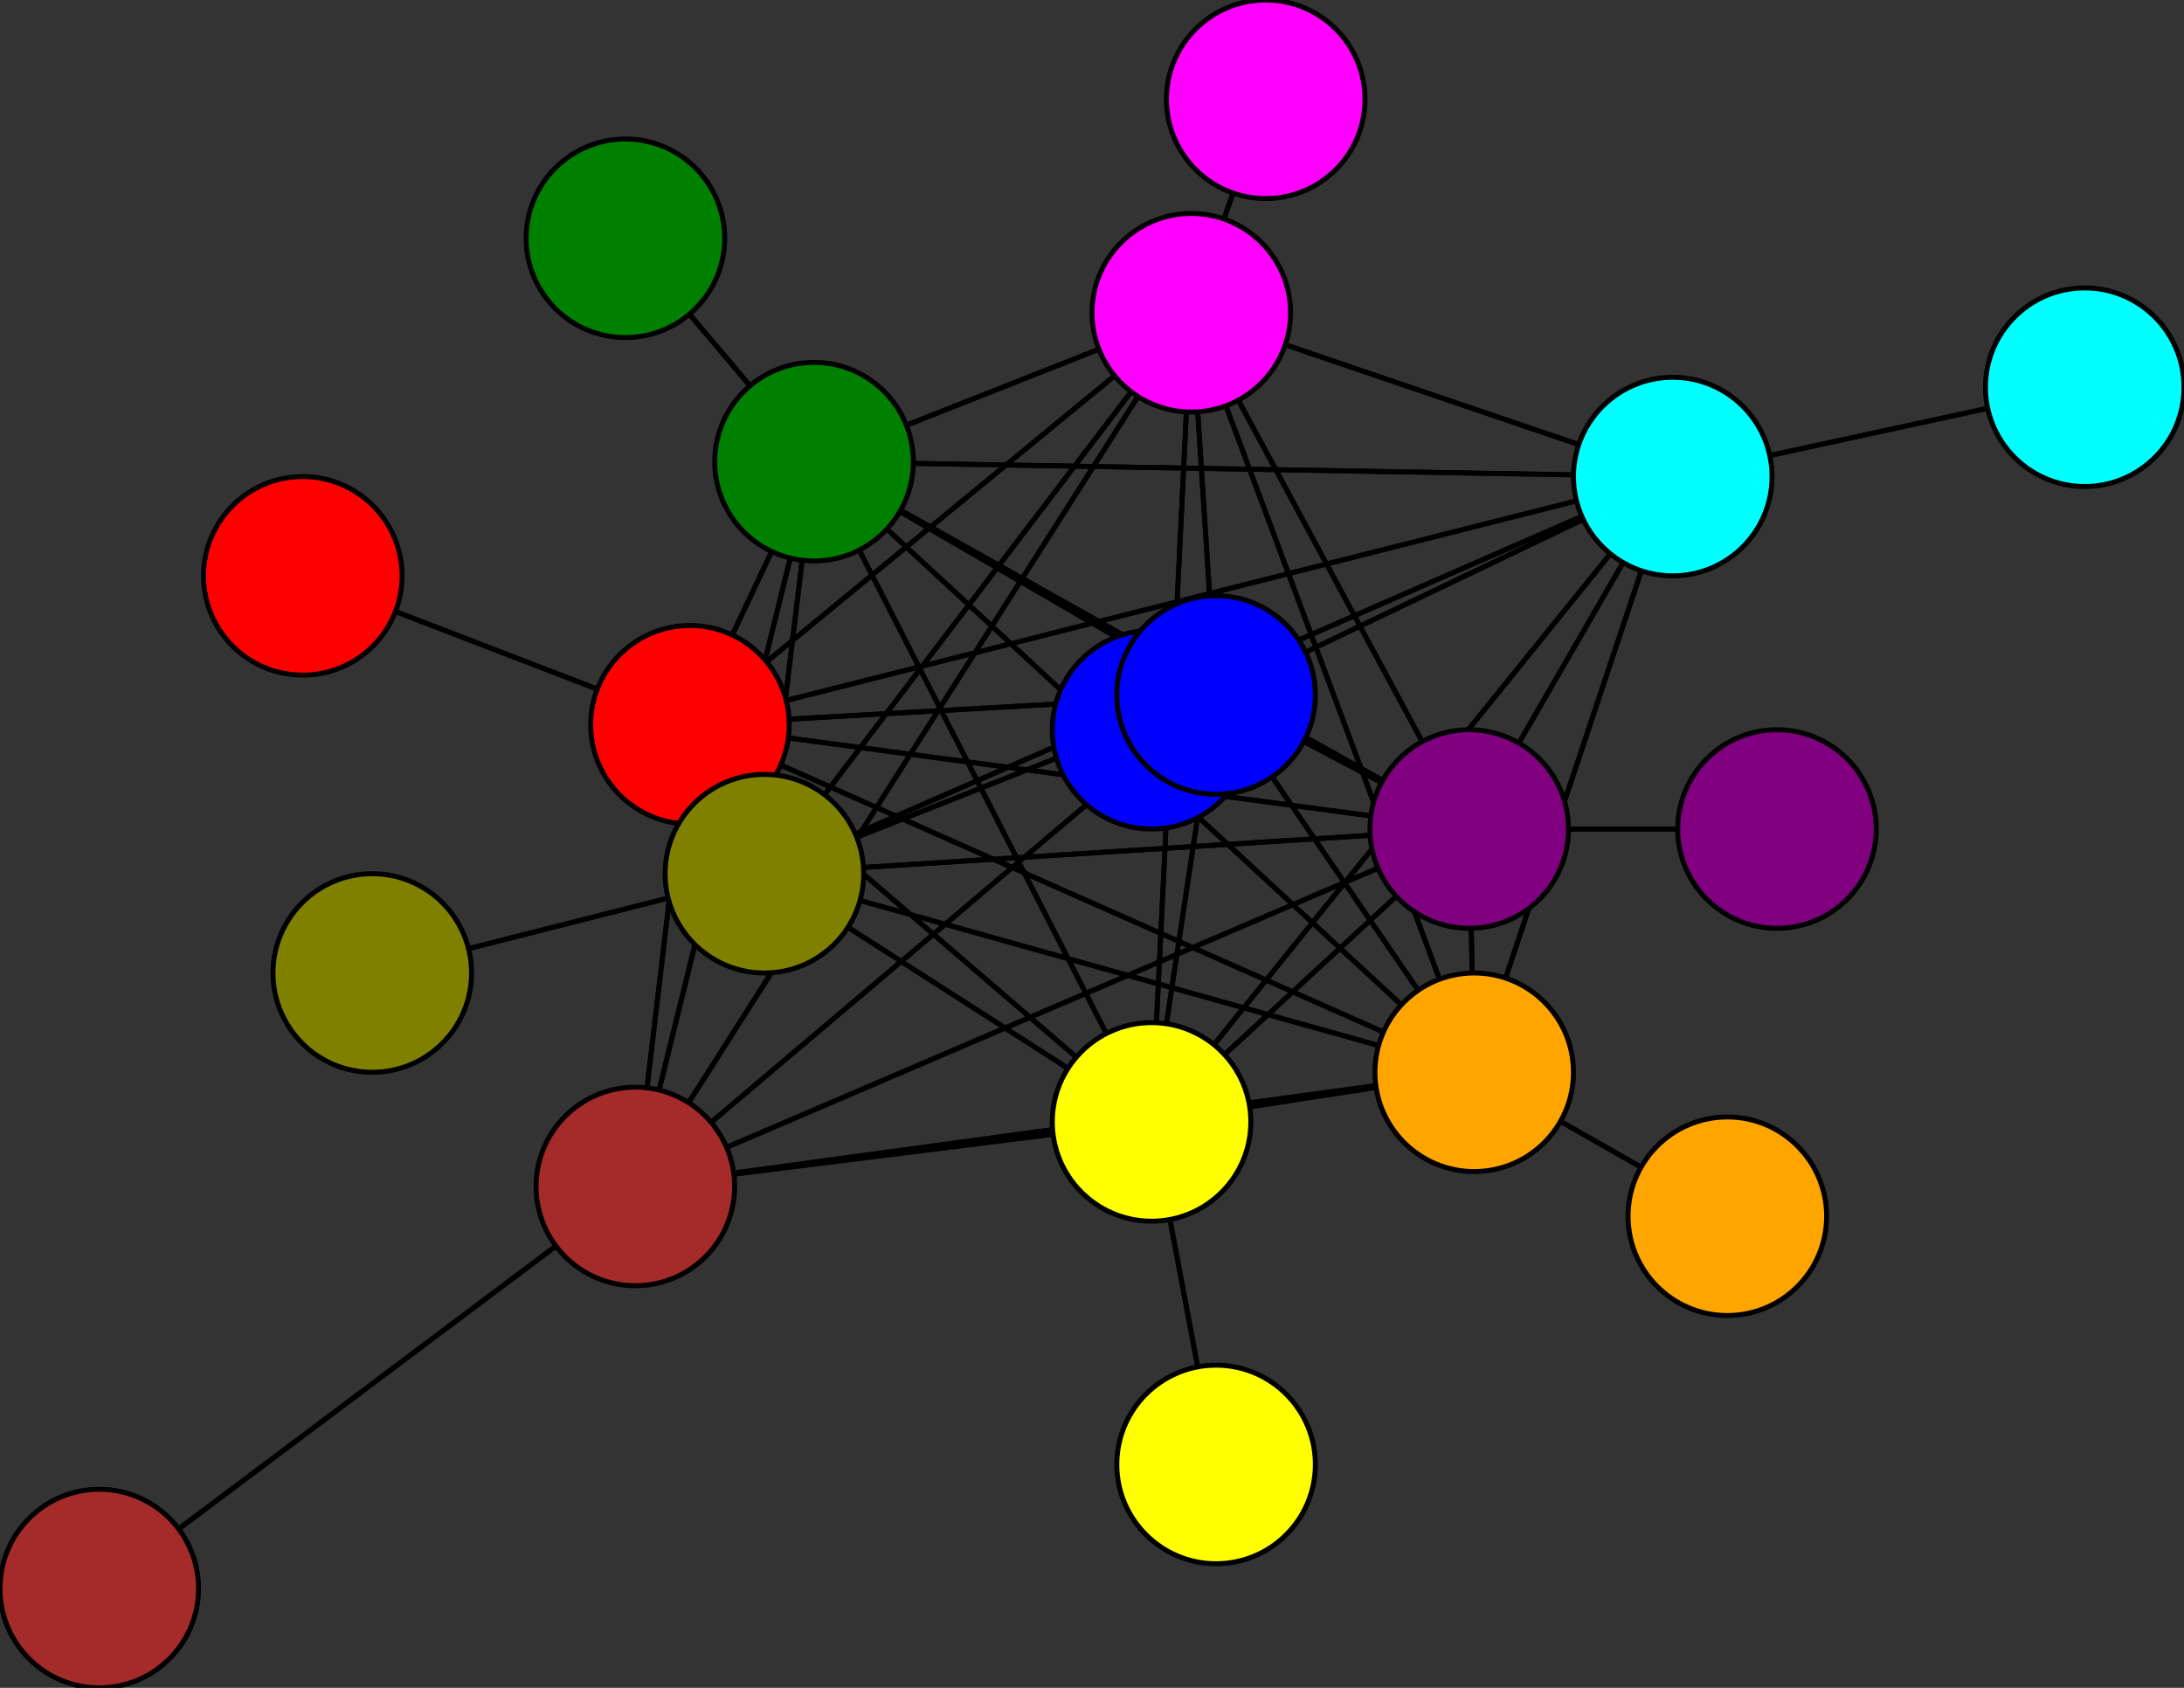 <svg width="440" height="340" xmlns="http://www.w3.org/2000/svg">
<rect width="100%" height="100%" fill="#333333" stroke="none"/>
<path stroke-width="1" stroke="black" d="M 232 147 245 140"/>
<path stroke-width="1" stroke="black" d="M 240 63 128 239"/>
<path stroke-width="1" stroke="black" d="M 240 63 337 96"/>
<path stroke-width="1" stroke="black" d="M 240 63 154 176"/>
<path stroke-width="1" stroke="black" d="M 240 63 255 20"/>
<path stroke-width="1" stroke="black" d="M 240 63 232 226"/>
<path stroke-width="1" stroke="black" d="M 240 63 296 167"/>
<path stroke-width="1" stroke="black" d="M 240 63 297 216"/>
<path stroke-width="1" stroke="black" d="M 240 63 164 93"/>
<path stroke-width="1" stroke="black" d="M 240 63 139 146"/>
<path stroke-width="1" stroke="black" d="M 240 63 245 140"/>
<path stroke-width="1" stroke="black" d="M 75 196 154 176"/>
<path stroke-width="1" stroke="black" d="M 255 20 240 63"/>
<path stroke-width="1" stroke="black" d="M 232 226 337 96"/>
<path stroke-width="1" stroke="black" d="M 232 226 154 176"/>
<path stroke-width="1" stroke="black" d="M 232 226 240 63"/>
<path stroke-width="1" stroke="black" d="M 232 226 245 295"/>
<path stroke-width="1" stroke="black" d="M 232 226 296 167"/>
<path stroke-width="1" stroke="black" d="M 232 226 297 216"/>
<path stroke-width="1" stroke="black" d="M 232 226 164 93"/>
<path stroke-width="1" stroke="black" d="M 232 226 139 146"/>
<path stroke-width="1" stroke="black" d="M 232 226 245 140"/>
<path stroke-width="1" stroke="black" d="M 245 295 232 226"/>
<path stroke-width="1" stroke="black" d="M 232 226 128 239"/>
<path stroke-width="1" stroke="black" d="M 154 176 245 140"/>
<path stroke-width="1" stroke="black" d="M 154 176 139 146"/>
<path stroke-width="1" stroke="black" d="M 154 176 164 93"/>
<path stroke-width="1" stroke="black" d="M 128 239 232 226"/>
<path stroke-width="1" stroke="black" d="M 128 239 296 167"/>
<path stroke-width="1" stroke="black" d="M 128 239 297 216"/>
<path stroke-width="1" stroke="black" d="M 128 239 164 93"/>
<path stroke-width="1" stroke="black" d="M 128 239 139 146"/>
<path stroke-width="1" stroke="black" d="M 128 239 245 140"/>
<path stroke-width="1" stroke="black" d="M 20 320 128 239"/>
<path stroke-width="1" stroke="black" d="M 337 96 420 78"/>
<path stroke-width="1" stroke="black" d="M 337 96 154 176"/>
<path stroke-width="1" stroke="black" d="M 337 96 240 63"/>
<path stroke-width="1" stroke="black" d="M 337 96 232 226"/>
<path stroke-width="1" stroke="black" d="M 337 96 296 167"/>
<path stroke-width="1" stroke="black" d="M 337 96 297 216"/>
<path stroke-width="1" stroke="black" d="M 337 96 164 93"/>
<path stroke-width="1" stroke="black" d="M 337 96 139 146"/>
<path stroke-width="1" stroke="black" d="M 337 96 245 140"/>
<path stroke-width="1" stroke="black" d="M 420 78 337 96"/>
<path stroke-width="1" stroke="black" d="M 154 176 337 96"/>
<path stroke-width="1" stroke="black" d="M 154 176 75 196"/>
<path stroke-width="1" stroke="black" d="M 154 176 240 63"/>
<path stroke-width="1" stroke="black" d="M 154 176 232 226"/>
<path stroke-width="1" stroke="black" d="M 154 176 296 167"/>
<path stroke-width="1" stroke="black" d="M 154 176 297 216"/>
<path stroke-width="1" stroke="black" d="M 296 167 128 239"/>
<path stroke-width="1" stroke="black" d="M 296 167 337 96"/>
<path stroke-width="1" stroke="black" d="M 296 167 154 176"/>
<path stroke-width="1" stroke="black" d="M 296 167 240 63"/>
<path stroke-width="1" stroke="black" d="M 164 93 245 140"/>
<path stroke-width="1" stroke="black" d="M 126 48 164 93"/>
<path stroke-width="1" stroke="black" d="M 139 146 128 239"/>
<path stroke-width="1" stroke="black" d="M 139 146 337 96"/>
<path stroke-width="1" stroke="black" d="M 139 146 154 176"/>
<path stroke-width="1" stroke="black" d="M 139 146 240 63"/>
<path stroke-width="1" stroke="black" d="M 139 146 232 226"/>
<path stroke-width="1" stroke="black" d="M 139 146 296 167"/>
<path stroke-width="1" stroke="black" d="M 139 146 297 216"/>
<path stroke-width="1" stroke="black" d="M 139 146 164 93"/>
<path stroke-width="1" stroke="black" d="M 139 146 61 116"/>
<path stroke-width="1" stroke="black" d="M 139 146 245 140"/>
<path stroke-width="1" stroke="black" d="M 61 116 139 146"/>
<path stroke-width="1" stroke="black" d="M 245 140 128 239"/>
<path stroke-width="1" stroke="black" d="M 245 140 337 96"/>
<path stroke-width="1" stroke="black" d="M 245 140 154 176"/>
<path stroke-width="1" stroke="black" d="M 245 140 240 63"/>
<path stroke-width="1" stroke="black" d="M 245 140 232 226"/>
<path stroke-width="1" stroke="black" d="M 245 140 296 167"/>
<path stroke-width="1" stroke="black" d="M 245 140 297 216"/>
<path stroke-width="1" stroke="black" d="M 245 140 164 93"/>
<path stroke-width="1" stroke="black" d="M 245 140 139 146"/>
<path stroke-width="1" stroke="black" d="M 245 140 232 147"/>
<path stroke-width="1" stroke="black" d="M 164 93 139 146"/>
<path stroke-width="1" stroke="black" d="M 128 239 240 63"/>
<path stroke-width="1" stroke="black" d="M 164 93 126 48"/>
<path stroke-width="1" stroke="black" d="M 164 93 296 167"/>
<path stroke-width="1" stroke="black" d="M 296 167 232 226"/>
<path stroke-width="1" stroke="black" d="M 296 167 358 167"/>
<path stroke-width="1" stroke="black" d="M 296 167 297 216"/>
<path stroke-width="1" stroke="black" d="M 296 167 164 93"/>
<path stroke-width="1" stroke="black" d="M 296 167 139 146"/>
<path stroke-width="1" stroke="black" d="M 296 167 245 140"/>
<path stroke-width="1" stroke="black" d="M 358 167 296 167"/>
<path stroke-width="1" stroke="black" d="M 297 216 128 239"/>
<path stroke-width="1" stroke="black" d="M 297 216 337 96"/>
<path stroke-width="1" stroke="black" d="M 297 216 154 176"/>
<path stroke-width="1" stroke="black" d="M 297 216 240 63"/>
<path stroke-width="1" stroke="black" d="M 297 216 232 226"/>
<path stroke-width="1" stroke="black" d="M 297 216 296 167"/>
<path stroke-width="1" stroke="black" d="M 297 216 348 245"/>
<path stroke-width="1" stroke="black" d="M 297 216 164 93"/>
<path stroke-width="1" stroke="black" d="M 297 216 139 146"/>
<path stroke-width="1" stroke="black" d="M 297 216 245 140"/>
<path stroke-width="1" stroke="black" d="M 348 245 297 216"/>
<path stroke-width="1" stroke="black" d="M 164 93 128 239"/>
<path stroke-width="1" stroke="black" d="M 164 93 337 96"/>
<path stroke-width="1" stroke="black" d="M 164 93 154 176"/>
<path stroke-width="1" stroke="black" d="M 164 93 240 63"/>
<path stroke-width="1" stroke="black" d="M 164 93 232 226"/>
<path stroke-width="1" stroke="black" d="M 164 93 297 216"/>
<path stroke-width="1" stroke="black" d="M 128 239 20 320"/>
<circle cx="232" cy="147" r="20.0" style="fill:blue;stroke:black;stroke-width:1.0"/>
<circle cx="245" cy="140" r="20.0" style="fill:blue;stroke:black;stroke-width:1.0"/>
<circle cx="61" cy="116" r="20.0" style="fill:red;stroke:black;stroke-width:1.0"/>
<circle cx="139" cy="146" r="20.0" style="fill:red;stroke:black;stroke-width:1.0"/>
<circle cx="126" cy="48" r="20.0" style="fill:green;stroke:black;stroke-width:1.0"/>
<circle cx="164" cy="93" r="20.0" style="fill:green;stroke:black;stroke-width:1.0"/>
<circle cx="348" cy="245" r="20.0" style="fill:orange;stroke:black;stroke-width:1.0"/>
<circle cx="297" cy="216" r="20.0" style="fill:orange;stroke:black;stroke-width:1.0"/>
<circle cx="358" cy="167" r="20.0" style="fill:purple;stroke:black;stroke-width:1.0"/>
<circle cx="296" cy="167" r="20.0" style="fill:purple;stroke:black;stroke-width:1.0"/>
<circle cx="245" cy="295" r="20.0" style="fill:yellow;stroke:black;stroke-width:1.0"/>
<circle cx="232" cy="226" r="20.0" style="fill:yellow;stroke:black;stroke-width:1.0"/>
<circle cx="255" cy="20" r="20.0" style="fill:fuchsia;stroke:black;stroke-width:1.0"/>
<circle cx="240" cy="63" r="20.0" style="fill:fuchsia;stroke:black;stroke-width:1.0"/>
<circle cx="75" cy="196" r="20.0" style="fill:olive;stroke:black;stroke-width:1.0"/>
<circle cx="154" cy="176" r="20.0" style="fill:olive;stroke:black;stroke-width:1.0"/>
<circle cx="420" cy="78" r="20.0" style="fill:aqua;stroke:black;stroke-width:1.0"/>
<circle cx="337" cy="96" r="20.0" style="fill:aqua;stroke:black;stroke-width:1.0"/>
<circle cx="20" cy="320" r="20.0" style="fill:brown;stroke:black;stroke-width:1.0"/>
<circle cx="128" cy="239" r="20.0" style="fill:brown;stroke:black;stroke-width:1.0"/>
</svg>
